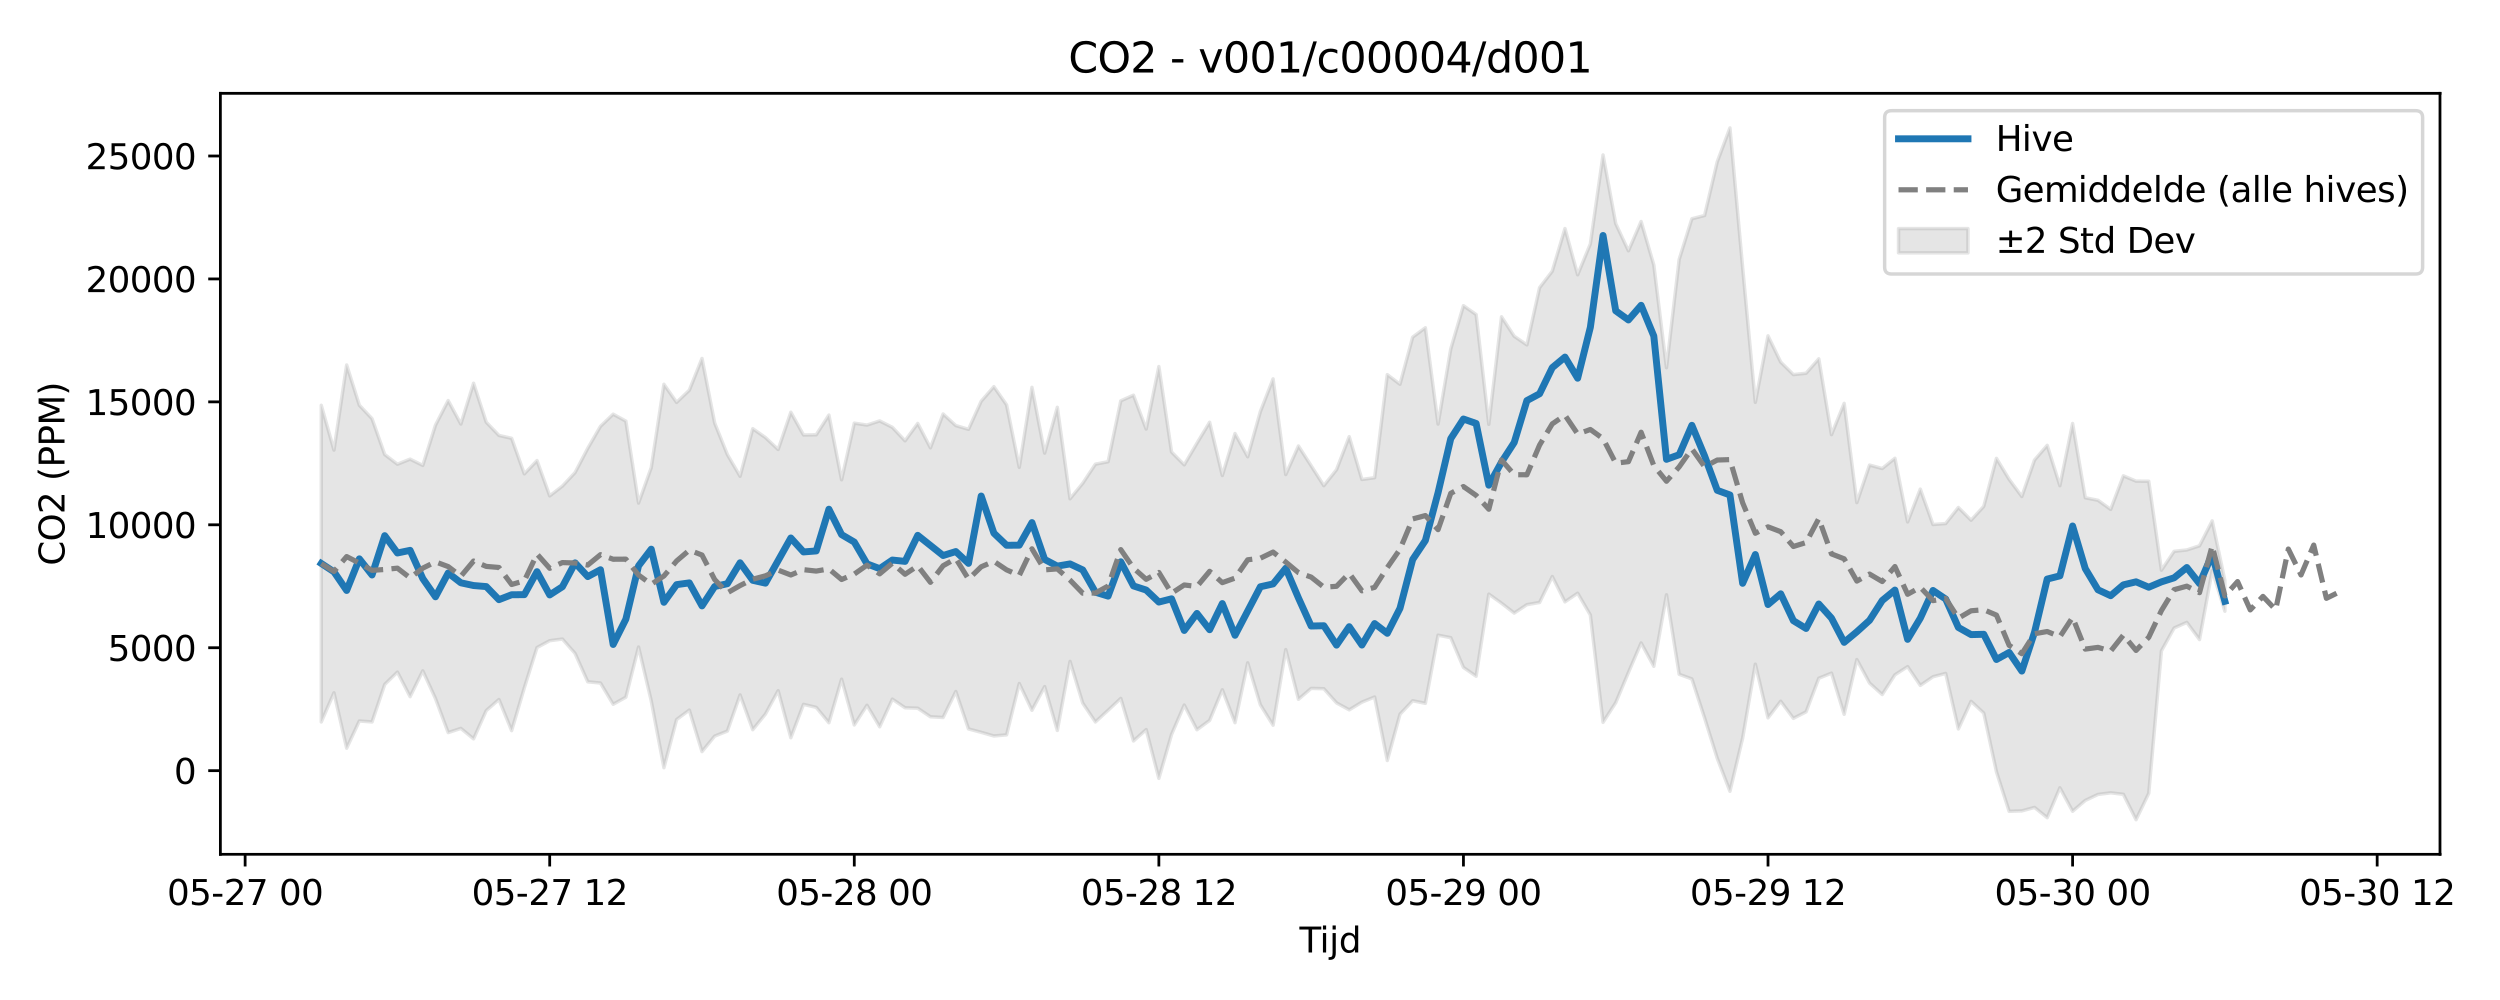 <?xml version="1.0" encoding="utf-8" standalone="no"?>
<!DOCTYPE svg PUBLIC "-//W3C//DTD SVG 1.1//EN"
  "http://www.w3.org/Graphics/SVG/1.1/DTD/svg11.dtd">
<svg xmlns:xlink="http://www.w3.org/1999/xlink" width="720pt" height="288pt" viewBox="0 0 720 288" xmlns="http://www.w3.org/2000/svg" version="1.1">
 <defs>
  <style type="text/css">*{stroke-linejoin: round; stroke-linecap: butt}</style>
 </defs>
 <g id="figure_1">
  <g id="patch_1">
   <path d="M 0 288 
L 720 288 
L 720 0 
L 0 0 
z
" style="fill: #ffffff"/>
  </g>
  <g id="axes_1">
   <g id="patch_2">
    <path d="M 63.47 246.04 
L 702.717 246.04 
L 702.717 26.88 
L 63.47 26.88 
z
" style="fill: #ffffff"/>
   </g>
   <g id="FillBetweenPolyCollection_1">
    <defs>
     <path id="mff94f79afd" d="M 92.527 -171.28 
L 92.527 -80.074 
L 96.182 -88.471 
L 99.837 -72.52 
L 103.491 -80.352 
L 107.146 -80.079 
L 110.801 -90.884 
L 114.456 -94.434 
L 118.111 -87.355 
L 121.766 -94.795 
L 125.421 -86.81 
L 129.076 -77.011 
L 132.731 -78.221 
L 136.386 -75.209 
L 140.041 -83.347 
L 143.696 -86.544 
L 147.351 -77.57 
L 151.006 -89.928 
L 154.661 -101.515 
L 158.315 -103.474 
L 161.97 -103.952 
L 165.625 -99.806 
L 169.28 -91.634 
L 172.935 -91.291 
L 176.59 -85.16 
L 180.245 -87.204 
L 183.9 -101.662 
L 187.555 -86.155 
L 191.21 -66.9 
L 194.865 -80.777 
L 198.52 -83.498 
L 202.175 -71.537 
L 205.83 -76.004 
L 209.484 -77.448 
L 213.139 -87.872 
L 216.794 -77.842 
L 220.449 -82.345 
L 224.104 -89.083 
L 227.759 -75.533 
L 231.414 -85.14 
L 235.069 -84.278 
L 238.724 -79.847 
L 242.379 -92.404 
L 246.034 -79.21 
L 249.689 -84.878 
L 253.344 -78.682 
L 256.999 -86.652 
L 260.654 -84.161 
L 264.308 -84.034 
L 267.963 -81.567 
L 271.618 -81.365 
L 275.273 -88.847 
L 278.928 -78.066 
L 282.583 -77.091 
L 286.238 -76.034 
L 289.893 -76.361 
L 293.548 -91.147 
L 297.203 -83.433 
L 300.858 -90.25 
L 304.513 -77.63 
L 308.168 -97.513 
L 311.823 -85.509 
L 315.478 -80.078 
L 319.132 -83.429 
L 322.787 -86.857 
L 326.442 -74.6 
L 330.097 -77.876 
L 333.752 -63.833 
L 337.407 -76.466 
L 341.062 -84.941 
L 344.717 -77.831 
L 348.372 -80.529 
L 352.027 -89.339 
L 355.682 -79.863 
L 359.337 -97.109 
L 362.992 -84.998 
L 366.647 -79.136 
L 370.301 -100.912 
L 373.956 -86.602 
L 377.611 -89.736 
L 381.266 -89.649 
L 384.921 -85.564 
L 388.576 -83.564 
L 392.231 -85.782 
L 395.886 -87.259 
L 399.541 -68.978 
L 403.196 -82.299 
L 406.851 -86.182 
L 410.506 -85.437 
L 414.161 -105.069 
L 417.816 -104.347 
L 421.471 -95.779 
L 425.125 -93.243 
L 428.78 -116.893 
L 432.435 -114.273 
L 436.09 -111.429 
L 439.745 -113.856 
L 443.4 -114.488 
L 447.055 -121.96 
L 450.71 -114.664 
L 454.365 -117.156 
L 458.02 -110.87 
L 461.675 -79.967 
L 465.33 -85.625 
L 468.985 -94.312 
L 472.64 -102.833 
L 476.294 -96.099 
L 479.949 -116.705 
L 483.604 -93.804 
L 487.259 -92.468 
L 490.914 -81.259 
L 494.569 -69.611 
L 498.224 -60.109 
L 501.879 -75.412 
L 505.534 -96.716 
L 509.189 -81.262 
L 512.844 -86.041 
L 516.499 -81.113 
L 520.154 -82.991 
L 523.809 -92.657 
L 527.464 -94.138 
L 531.118 -82.275 
L 534.773 -98.045 
L 538.428 -91.277 
L 542.083 -87.969 
L 545.738 -93.651 
L 549.393 -96.01 
L 553.048 -90.601 
L 556.703 -93.094 
L 560.358 -94.048 
L 564.013 -78.069 
L 567.668 -86.016 
L 571.323 -82.628 
L 574.978 -65.707 
L 578.633 -54.339 
L 582.287 -54.461 
L 585.942 -55.459 
L 589.597 -52.501 
L 593.252 -61.115 
L 596.907 -54.351 
L 600.562 -57.474 
L 604.217 -59.194 
L 607.872 -59.665 
L 611.527 -59.236 
L 615.182 -51.922 
L 618.837 -59.51 
L 622.492 -100.536 
L 626.147 -107.135 
L 629.802 -108.754 
L 633.457 -103.807 
L 637.111 -123.685 
L 640.766 -111.975 
L 640.766 -120.811 
L 640.766 -120.811 
L 637.111 -137.985 
L 633.457 -130.818 
L 629.802 -129.614 
L 626.147 -129.222 
L 622.492 -123.794 
L 618.837 -149.406 
L 615.182 -149.436 
L 611.527 -150.958 
L 607.872 -141.299 
L 604.217 -143.921 
L 600.562 -144.647 
L 596.907 -166.044 
L 593.252 -148.123 
L 589.597 -159.74 
L 585.942 -155.511 
L 582.287 -144.999 
L 578.633 -149.956 
L 574.978 -155.989 
L 571.323 -142.169 
L 567.668 -138.175 
L 564.013 -141.848 
L 560.358 -137.223 
L 556.703 -136.939 
L 553.048 -147.134 
L 549.393 -137.682 
L 545.738 -156.021 
L 542.083 -153.066 
L 538.428 -154.062 
L 534.773 -143.249 
L 531.118 -171.839 
L 527.464 -162.817 
L 523.809 -184.66 
L 520.154 -180.505 
L 516.499 -180.117 
L 512.844 -183.712 
L 509.189 -191.276 
L 505.534 -172.127 
L 501.879 -210.959 
L 498.224 -251.158 
L 494.569 -241.408 
L 490.914 -225.926 
L 487.259 -225.001 
L 483.604 -213.296 
L 479.949 -182.097 
L 476.294 -211.705 
L 472.64 -224.202 
L 468.985 -215.77 
L 465.33 -223.6 
L 461.675 -243.381 
L 458.02 -217.744 
L 454.365 -208.855 
L 450.71 -222.185 
L 447.055 -209.898 
L 443.4 -205.158 
L 439.745 -188.669 
L 436.09 -191.163 
L 432.435 -196.76 
L 428.78 -165.791 
L 425.125 -197.408 
L 421.471 -199.968 
L 417.816 -187.496 
L 414.161 -165.863 
L 410.506 -193.607 
L 406.851 -190.905 
L 403.196 -177.331 
L 399.541 -180.1 
L 395.886 -150.426 
L 392.231 -149.907 
L 388.576 -162.236 
L 384.921 -152.732 
L 381.266 -148.13 
L 377.611 -153.864 
L 373.956 -159.556 
L 370.301 -151.336 
L 366.647 -178.876 
L 362.992 -169.478 
L 359.337 -156.447 
L 355.682 -163.149 
L 352.027 -151.06 
L 348.372 -166.396 
L 344.717 -160.348 
L 341.062 -154.122 
L 337.407 -157.829 
L 333.752 -182.429 
L 330.097 -164.435 
L 326.442 -174.186 
L 322.787 -172.56 
L 319.132 -155.024 
L 315.478 -154.322 
L 311.823 -148.813 
L 308.168 -144.352 
L 304.513 -170.691 
L 300.858 -157.504 
L 297.203 -176.449 
L 293.548 -153.391 
L 289.893 -171.41 
L 286.238 -176.645 
L 282.583 -172.44 
L 278.928 -164.359 
L 275.273 -165.436 
L 271.618 -168.775 
L 267.963 -159.021 
L 264.308 -166.053 
L 260.654 -161.055 
L 256.999 -164.935 
L 253.344 -166.779 
L 249.689 -165.581 
L 246.034 -166.134 
L 242.379 -149.813 
L 238.724 -168.463 
L 235.069 -162.782 
L 231.414 -162.73 
L 227.759 -169.278 
L 224.104 -158.537 
L 220.449 -161.987 
L 216.794 -164.539 
L 213.139 -150.838 
L 209.484 -157.084 
L 205.83 -166.16 
L 202.175 -184.771 
L 198.52 -175.615 
L 194.865 -172.114 
L 191.21 -177.334 
L 187.555 -153.309 
L 183.9 -143.114 
L 180.245 -166.723 
L 176.59 -168.718 
L 172.935 -165.216 
L 169.28 -158.896 
L 165.625 -151.909 
L 161.97 -148.005 
L 158.315 -145.187 
L 154.661 -155.361 
L 151.006 -151.526 
L 147.351 -161.764 
L 143.696 -162.598 
L 140.041 -166.408 
L 136.386 -177.631 
L 132.731 -165.878 
L 129.076 -172.642 
L 125.421 -165.562 
L 121.766 -153.962 
L 118.111 -155.771 
L 114.456 -154.308 
L 110.801 -157.093 
L 107.146 -167.416 
L 103.491 -171.3 
L 99.837 -182.888 
L 96.182 -158.367 
L 92.527 -171.28 
z
" style="stroke: #808080; stroke-opacity: 0.2"/>
    </defs>
    <g clip-path="url(#pdcebc22191)">
     <use xlink:href="#mff94f79afd" x="0" y="288" style="fill: #808080; fill-opacity: 0.2; stroke: #808080; stroke-opacity: 0.2"/>
    </g>
   </g>
   <g id="matplotlib.axis_1">
    <g id="xtick_1">
     <g id="line2d_1">
      <defs>
       <path id="mb0c0bad30c" d="M 0 0 
L 0 3.5 
" style="stroke: #000000; stroke-width: 0.8"/>
      </defs>
      <g>
       <use xlink:href="#mb0c0bad30c" x="70.597" y="246.04" style="stroke: #000000; stroke-width: 0.8"/>
      </g>
     </g>
     <g id="text_1">
      <!-- 05-27 00 -->
      <g transform="translate(48.117 260.638) scale(0.1 -0.1)">
       <defs>
        <path id="DejaVuSans-30" d="M 2034 4250 
Q 1547 4250 1301 3770 
Q 1056 3291 1056 2328 
Q 1056 1369 1301 889 
Q 1547 409 2034 409 
Q 2525 409 2770 889 
Q 3016 1369 3016 2328 
Q 3016 3291 2770 3770 
Q 2525 4250 2034 4250 
z
M 2034 4750 
Q 2819 4750 3233 4129 
Q 3647 3509 3647 2328 
Q 3647 1150 3233 529 
Q 2819 -91 2034 -91 
Q 1250 -91 836 529 
Q 422 1150 422 2328 
Q 422 3509 836 4129 
Q 1250 4750 2034 4750 
z
" transform="scale(0.016)"/>
        <path id="DejaVuSans-35" d="M 691 4666 
L 3169 4666 
L 3169 4134 
L 1269 4134 
L 1269 2991 
Q 1406 3038 1543 3061 
Q 1681 3084 1819 3084 
Q 2600 3084 3056 2656 
Q 3513 2228 3513 1497 
Q 3513 744 3044 326 
Q 2575 -91 1722 -91 
Q 1428 -91 1123 -41 
Q 819 9 494 109 
L 494 744 
Q 775 591 1075 516 
Q 1375 441 1709 441 
Q 2250 441 2565 725 
Q 2881 1009 2881 1497 
Q 2881 1984 2565 2268 
Q 2250 2553 1709 2553 
Q 1456 2553 1204 2497 
Q 953 2441 691 2322 
L 691 4666 
z
" transform="scale(0.016)"/>
        <path id="DejaVuSans-2d" d="M 313 2009 
L 1997 2009 
L 1997 1497 
L 313 1497 
L 313 2009 
z
" transform="scale(0.016)"/>
        <path id="DejaVuSans-32" d="M 1228 531 
L 3431 531 
L 3431 0 
L 469 0 
L 469 531 
Q 828 903 1448 1529 
Q 2069 2156 2228 2338 
Q 2531 2678 2651 2914 
Q 2772 3150 2772 3378 
Q 2772 3750 2511 3984 
Q 2250 4219 1831 4219 
Q 1534 4219 1204 4116 
Q 875 4013 500 3803 
L 500 4441 
Q 881 4594 1212 4672 
Q 1544 4750 1819 4750 
Q 2544 4750 2975 4387 
Q 3406 4025 3406 3419 
Q 3406 3131 3298 2873 
Q 3191 2616 2906 2266 
Q 2828 2175 2409 1742 
Q 1991 1309 1228 531 
z
" transform="scale(0.016)"/>
        <path id="DejaVuSans-37" d="M 525 4666 
L 3525 4666 
L 3525 4397 
L 1831 0 
L 1172 0 
L 2766 4134 
L 525 4134 
L 525 4666 
z
" transform="scale(0.016)"/>
        <path id="DejaVuSans-20" transform="scale(0.016)"/>
       </defs>
       <use xlink:href="#DejaVuSans-30"/>
       <use xlink:href="#DejaVuSans-35" transform="translate(63.623 0)"/>
       <use xlink:href="#DejaVuSans-2d" transform="translate(127.246 0)"/>
       <use xlink:href="#DejaVuSans-32" transform="translate(163.33 0)"/>
       <use xlink:href="#DejaVuSans-37" transform="translate(226.953 0)"/>
       <use xlink:href="#DejaVuSans-20" transform="translate(290.576 0)"/>
       <use xlink:href="#DejaVuSans-30" transform="translate(322.363 0)"/>
       <use xlink:href="#DejaVuSans-30" transform="translate(385.986 0)"/>
      </g>
     </g>
    </g>
    <g id="xtick_2">
     <g id="line2d_2">
      <g>
       <use xlink:href="#mb0c0bad30c" x="158.315" y="246.04" style="stroke: #000000; stroke-width: 0.8"/>
      </g>
     </g>
     <g id="text_2">
      <!-- 05-27 12 -->
      <g transform="translate(135.835 260.638) scale(0.1 -0.1)">
       <defs>
        <path id="DejaVuSans-31" d="M 794 531 
L 1825 531 
L 1825 4091 
L 703 3866 
L 703 4441 
L 1819 4666 
L 2450 4666 
L 2450 531 
L 3481 531 
L 3481 0 
L 794 0 
L 794 531 
z
" transform="scale(0.016)"/>
       </defs>
       <use xlink:href="#DejaVuSans-30"/>
       <use xlink:href="#DejaVuSans-35" transform="translate(63.623 0)"/>
       <use xlink:href="#DejaVuSans-2d" transform="translate(127.246 0)"/>
       <use xlink:href="#DejaVuSans-32" transform="translate(163.33 0)"/>
       <use xlink:href="#DejaVuSans-37" transform="translate(226.953 0)"/>
       <use xlink:href="#DejaVuSans-20" transform="translate(290.576 0)"/>
       <use xlink:href="#DejaVuSans-31" transform="translate(322.363 0)"/>
       <use xlink:href="#DejaVuSans-32" transform="translate(385.986 0)"/>
      </g>
     </g>
    </g>
    <g id="xtick_3">
     <g id="line2d_3">
      <g>
       <use xlink:href="#mb0c0bad30c" x="246.034" y="246.04" style="stroke: #000000; stroke-width: 0.8"/>
      </g>
     </g>
     <g id="text_3">
      <!-- 05-28 00 -->
      <g transform="translate(223.553 260.638) scale(0.1 -0.1)">
       <defs>
        <path id="DejaVuSans-38" d="M 2034 2216 
Q 1584 2216 1326 1975 
Q 1069 1734 1069 1313 
Q 1069 891 1326 650 
Q 1584 409 2034 409 
Q 2484 409 2743 651 
Q 3003 894 3003 1313 
Q 3003 1734 2745 1975 
Q 2488 2216 2034 2216 
z
M 1403 2484 
Q 997 2584 770 2862 
Q 544 3141 544 3541 
Q 544 4100 942 4425 
Q 1341 4750 2034 4750 
Q 2731 4750 3128 4425 
Q 3525 4100 3525 3541 
Q 3525 3141 3298 2862 
Q 3072 2584 2669 2484 
Q 3125 2378 3379 2068 
Q 3634 1759 3634 1313 
Q 3634 634 3220 271 
Q 2806 -91 2034 -91 
Q 1263 -91 848 271 
Q 434 634 434 1313 
Q 434 1759 690 2068 
Q 947 2378 1403 2484 
z
M 1172 3481 
Q 1172 3119 1398 2916 
Q 1625 2713 2034 2713 
Q 2441 2713 2670 2916 
Q 2900 3119 2900 3481 
Q 2900 3844 2670 4047 
Q 2441 4250 2034 4250 
Q 1625 4250 1398 4047 
Q 1172 3844 1172 3481 
z
" transform="scale(0.016)"/>
       </defs>
       <use xlink:href="#DejaVuSans-30"/>
       <use xlink:href="#DejaVuSans-35" transform="translate(63.623 0)"/>
       <use xlink:href="#DejaVuSans-2d" transform="translate(127.246 0)"/>
       <use xlink:href="#DejaVuSans-32" transform="translate(163.33 0)"/>
       <use xlink:href="#DejaVuSans-38" transform="translate(226.953 0)"/>
       <use xlink:href="#DejaVuSans-20" transform="translate(290.576 0)"/>
       <use xlink:href="#DejaVuSans-30" transform="translate(322.363 0)"/>
       <use xlink:href="#DejaVuSans-30" transform="translate(385.986 0)"/>
      </g>
     </g>
    </g>
    <g id="xtick_4">
     <g id="line2d_4">
      <g>
       <use xlink:href="#mb0c0bad30c" x="333.752" y="246.04" style="stroke: #000000; stroke-width: 0.8"/>
      </g>
     </g>
     <g id="text_4">
      <!-- 05-28 12 -->
      <g transform="translate(311.272 260.638) scale(0.1 -0.1)">
       <use xlink:href="#DejaVuSans-30"/>
       <use xlink:href="#DejaVuSans-35" transform="translate(63.623 0)"/>
       <use xlink:href="#DejaVuSans-2d" transform="translate(127.246 0)"/>
       <use xlink:href="#DejaVuSans-32" transform="translate(163.33 0)"/>
       <use xlink:href="#DejaVuSans-38" transform="translate(226.953 0)"/>
       <use xlink:href="#DejaVuSans-20" transform="translate(290.576 0)"/>
       <use xlink:href="#DejaVuSans-31" transform="translate(322.363 0)"/>
       <use xlink:href="#DejaVuSans-32" transform="translate(385.986 0)"/>
      </g>
     </g>
    </g>
    <g id="xtick_5">
     <g id="line2d_5">
      <g>
       <use xlink:href="#mb0c0bad30c" x="421.471" y="246.04" style="stroke: #000000; stroke-width: 0.8"/>
      </g>
     </g>
     <g id="text_5">
      <!-- 05-29 00 -->
      <g transform="translate(398.99 260.638) scale(0.1 -0.1)">
       <defs>
        <path id="DejaVuSans-39" d="M 703 97 
L 703 672 
Q 941 559 1184 500 
Q 1428 441 1663 441 
Q 2288 441 2617 861 
Q 2947 1281 2994 2138 
Q 2813 1869 2534 1725 
Q 2256 1581 1919 1581 
Q 1219 1581 811 2004 
Q 403 2428 403 3163 
Q 403 3881 828 4315 
Q 1253 4750 1959 4750 
Q 2769 4750 3195 4129 
Q 3622 3509 3622 2328 
Q 3622 1225 3098 567 
Q 2575 -91 1691 -91 
Q 1453 -91 1209 -44 
Q 966 3 703 97 
z
M 1959 2075 
Q 2384 2075 2632 2365 
Q 2881 2656 2881 3163 
Q 2881 3666 2632 3958 
Q 2384 4250 1959 4250 
Q 1534 4250 1286 3958 
Q 1038 3666 1038 3163 
Q 1038 2656 1286 2365 
Q 1534 2075 1959 2075 
z
" transform="scale(0.016)"/>
       </defs>
       <use xlink:href="#DejaVuSans-30"/>
       <use xlink:href="#DejaVuSans-35" transform="translate(63.623 0)"/>
       <use xlink:href="#DejaVuSans-2d" transform="translate(127.246 0)"/>
       <use xlink:href="#DejaVuSans-32" transform="translate(163.33 0)"/>
       <use xlink:href="#DejaVuSans-39" transform="translate(226.953 0)"/>
       <use xlink:href="#DejaVuSans-20" transform="translate(290.576 0)"/>
       <use xlink:href="#DejaVuSans-30" transform="translate(322.363 0)"/>
       <use xlink:href="#DejaVuSans-30" transform="translate(385.986 0)"/>
      </g>
     </g>
    </g>
    <g id="xtick_6">
     <g id="line2d_6">
      <g>
       <use xlink:href="#mb0c0bad30c" x="509.189" y="246.04" style="stroke: #000000; stroke-width: 0.8"/>
      </g>
     </g>
     <g id="text_6">
      <!-- 05-29 12 -->
      <g transform="translate(486.708 260.638) scale(0.1 -0.1)">
       <use xlink:href="#DejaVuSans-30"/>
       <use xlink:href="#DejaVuSans-35" transform="translate(63.623 0)"/>
       <use xlink:href="#DejaVuSans-2d" transform="translate(127.246 0)"/>
       <use xlink:href="#DejaVuSans-32" transform="translate(163.33 0)"/>
       <use xlink:href="#DejaVuSans-39" transform="translate(226.953 0)"/>
       <use xlink:href="#DejaVuSans-20" transform="translate(290.576 0)"/>
       <use xlink:href="#DejaVuSans-31" transform="translate(322.363 0)"/>
       <use xlink:href="#DejaVuSans-32" transform="translate(385.986 0)"/>
      </g>
     </g>
    </g>
    <g id="xtick_7">
     <g id="line2d_7">
      <g>
       <use xlink:href="#mb0c0bad30c" x="596.907" y="246.04" style="stroke: #000000; stroke-width: 0.8"/>
      </g>
     </g>
     <g id="text_7">
      <!-- 05-30 00 -->
      <g transform="translate(574.427 260.638) scale(0.1 -0.1)">
       <defs>
        <path id="DejaVuSans-33" d="M 2597 2516 
Q 3050 2419 3304 2112 
Q 3559 1806 3559 1356 
Q 3559 666 3084 287 
Q 2609 -91 1734 -91 
Q 1441 -91 1130 -33 
Q 819 25 488 141 
L 488 750 
Q 750 597 1062 519 
Q 1375 441 1716 441 
Q 2309 441 2620 675 
Q 2931 909 2931 1356 
Q 2931 1769 2642 2001 
Q 2353 2234 1838 2234 
L 1294 2234 
L 1294 2753 
L 1863 2753 
Q 2328 2753 2575 2939 
Q 2822 3125 2822 3475 
Q 2822 3834 2567 4026 
Q 2313 4219 1838 4219 
Q 1578 4219 1281 4162 
Q 984 4106 628 3988 
L 628 4550 
Q 988 4650 1302 4700 
Q 1616 4750 1894 4750 
Q 2613 4750 3031 4423 
Q 3450 4097 3450 3541 
Q 3450 3153 3228 2886 
Q 3006 2619 2597 2516 
z
" transform="scale(0.016)"/>
       </defs>
       <use xlink:href="#DejaVuSans-30"/>
       <use xlink:href="#DejaVuSans-35" transform="translate(63.623 0)"/>
       <use xlink:href="#DejaVuSans-2d" transform="translate(127.246 0)"/>
       <use xlink:href="#DejaVuSans-33" transform="translate(163.33 0)"/>
       <use xlink:href="#DejaVuSans-30" transform="translate(226.953 0)"/>
       <use xlink:href="#DejaVuSans-20" transform="translate(290.576 0)"/>
       <use xlink:href="#DejaVuSans-30" transform="translate(322.363 0)"/>
       <use xlink:href="#DejaVuSans-30" transform="translate(385.986 0)"/>
      </g>
     </g>
    </g>
    <g id="xtick_8">
     <g id="line2d_8">
      <g>
       <use xlink:href="#mb0c0bad30c" x="684.626" y="246.04" style="stroke: #000000; stroke-width: 0.8"/>
      </g>
     </g>
     <g id="text_8">
      <!-- 05-30 12 -->
      <g transform="translate(662.145 260.638) scale(0.1 -0.1)">
       <use xlink:href="#DejaVuSans-30"/>
       <use xlink:href="#DejaVuSans-35" transform="translate(63.623 0)"/>
       <use xlink:href="#DejaVuSans-2d" transform="translate(127.246 0)"/>
       <use xlink:href="#DejaVuSans-33" transform="translate(163.33 0)"/>
       <use xlink:href="#DejaVuSans-30" transform="translate(226.953 0)"/>
       <use xlink:href="#DejaVuSans-20" transform="translate(290.576 0)"/>
       <use xlink:href="#DejaVuSans-31" transform="translate(322.363 0)"/>
       <use xlink:href="#DejaVuSans-32" transform="translate(385.986 0)"/>
      </g>
     </g>
    </g>
    <g id="text_9">
     <!-- Tijd -->
     <g transform="translate(374.244 274.317) scale(0.1 -0.1)">
      <defs>
       <path id="DejaVuSans-54" d="M -19 4666 
L 3928 4666 
L 3928 4134 
L 2272 4134 
L 2272 0 
L 1638 0 
L 1638 4134 
L -19 4134 
L -19 4666 
z
" transform="scale(0.016)"/>
       <path id="DejaVuSans-69" d="M 603 3500 
L 1178 3500 
L 1178 0 
L 603 0 
L 603 3500 
z
M 603 4863 
L 1178 4863 
L 1178 4134 
L 603 4134 
L 603 4863 
z
" transform="scale(0.016)"/>
       <path id="DejaVuSans-6a" d="M 603 3500 
L 1178 3500 
L 1178 -63 
Q 1178 -731 923 -1031 
Q 669 -1331 103 -1331 
L -116 -1331 
L -116 -844 
L 38 -844 
Q 366 -844 484 -692 
Q 603 -541 603 -63 
L 603 3500 
z
M 603 4863 
L 1178 4863 
L 1178 4134 
L 603 4134 
L 603 4863 
z
" transform="scale(0.016)"/>
       <path id="DejaVuSans-64" d="M 2906 2969 
L 2906 4863 
L 3481 4863 
L 3481 0 
L 2906 0 
L 2906 525 
Q 2725 213 2448 61 
Q 2172 -91 1784 -91 
Q 1150 -91 751 415 
Q 353 922 353 1747 
Q 353 2572 751 3078 
Q 1150 3584 1784 3584 
Q 2172 3584 2448 3432 
Q 2725 3281 2906 2969 
z
M 947 1747 
Q 947 1113 1208 752 
Q 1469 391 1925 391 
Q 2381 391 2643 752 
Q 2906 1113 2906 1747 
Q 2906 2381 2643 2742 
Q 2381 3103 1925 3103 
Q 1469 3103 1208 2742 
Q 947 2381 947 1747 
z
" transform="scale(0.016)"/>
      </defs>
      <use xlink:href="#DejaVuSans-54"/>
      <use xlink:href="#DejaVuSans-69" transform="translate(57.959 0)"/>
      <use xlink:href="#DejaVuSans-6a" transform="translate(85.742 0)"/>
      <use xlink:href="#DejaVuSans-64" transform="translate(113.525 0)"/>
     </g>
    </g>
   </g>
   <g id="matplotlib.axis_2">
    <g id="ytick_1">
     <g id="line2d_9">
      <defs>
       <path id="m02d586be48" d="M 0 0 
L -3.5 0 
" style="stroke: #000000; stroke-width: 0.8"/>
      </defs>
      <g>
       <use xlink:href="#m02d586be48" x="63.47" y="221.953" style="stroke: #000000; stroke-width: 0.8"/>
      </g>
     </g>
     <g id="text_10">
      <!-- 0 -->
      <g transform="translate(50.108 225.752) scale(0.1 -0.1)">
       <use xlink:href="#DejaVuSans-30"/>
      </g>
     </g>
    </g>
    <g id="ytick_2">
     <g id="line2d_10">
      <g>
       <use xlink:href="#m02d586be48" x="63.47" y="186.549" style="stroke: #000000; stroke-width: 0.8"/>
      </g>
     </g>
     <g id="text_11">
      <!-- 5000 -->
      <g transform="translate(31.02 190.348) scale(0.1 -0.1)">
       <use xlink:href="#DejaVuSans-35"/>
       <use xlink:href="#DejaVuSans-30" transform="translate(63.623 0)"/>
       <use xlink:href="#DejaVuSans-30" transform="translate(127.246 0)"/>
       <use xlink:href="#DejaVuSans-30" transform="translate(190.869 0)"/>
      </g>
     </g>
    </g>
    <g id="ytick_3">
     <g id="line2d_11">
      <g>
       <use xlink:href="#m02d586be48" x="63.47" y="151.144" style="stroke: #000000; stroke-width: 0.8"/>
      </g>
     </g>
     <g id="text_12">
      <!-- 10000 -->
      <g transform="translate(24.657 154.943) scale(0.1 -0.1)">
       <use xlink:href="#DejaVuSans-31"/>
       <use xlink:href="#DejaVuSans-30" transform="translate(63.623 0)"/>
       <use xlink:href="#DejaVuSans-30" transform="translate(127.246 0)"/>
       <use xlink:href="#DejaVuSans-30" transform="translate(190.869 0)"/>
       <use xlink:href="#DejaVuSans-30" transform="translate(254.492 0)"/>
      </g>
     </g>
    </g>
    <g id="ytick_4">
     <g id="line2d_12">
      <g>
       <use xlink:href="#m02d586be48" x="63.47" y="115.739" style="stroke: #000000; stroke-width: 0.8"/>
      </g>
     </g>
     <g id="text_13">
      <!-- 15000 -->
      <g transform="translate(24.657 119.539) scale(0.1 -0.1)">
       <use xlink:href="#DejaVuSans-31"/>
       <use xlink:href="#DejaVuSans-35" transform="translate(63.623 0)"/>
       <use xlink:href="#DejaVuSans-30" transform="translate(127.246 0)"/>
       <use xlink:href="#DejaVuSans-30" transform="translate(190.869 0)"/>
       <use xlink:href="#DejaVuSans-30" transform="translate(254.492 0)"/>
      </g>
     </g>
    </g>
    <g id="ytick_5">
     <g id="line2d_13">
      <g>
       <use xlink:href="#m02d586be48" x="63.47" y="80.335" style="stroke: #000000; stroke-width: 0.8"/>
      </g>
     </g>
     <g id="text_14">
      <!-- 20000 -->
      <g transform="translate(24.657 84.134) scale(0.1 -0.1)">
       <use xlink:href="#DejaVuSans-32"/>
       <use xlink:href="#DejaVuSans-30" transform="translate(63.623 0)"/>
       <use xlink:href="#DejaVuSans-30" transform="translate(127.246 0)"/>
       <use xlink:href="#DejaVuSans-30" transform="translate(190.869 0)"/>
       <use xlink:href="#DejaVuSans-30" transform="translate(254.492 0)"/>
      </g>
     </g>
    </g>
    <g id="ytick_6">
     <g id="line2d_14">
      <g>
       <use xlink:href="#m02d586be48" x="63.47" y="44.93" style="stroke: #000000; stroke-width: 0.8"/>
      </g>
     </g>
     <g id="text_15">
      <!-- 25000 -->
      <g transform="translate(24.657 48.729) scale(0.1 -0.1)">
       <use xlink:href="#DejaVuSans-32"/>
       <use xlink:href="#DejaVuSans-35" transform="translate(63.623 0)"/>
       <use xlink:href="#DejaVuSans-30" transform="translate(127.246 0)"/>
       <use xlink:href="#DejaVuSans-30" transform="translate(190.869 0)"/>
       <use xlink:href="#DejaVuSans-30" transform="translate(254.492 0)"/>
      </g>
     </g>
    </g>
    <g id="text_16">
     <!-- CO2 (PPM) -->
     <g transform="translate(18.578 162.903) rotate(-90) scale(0.1 -0.1)">
      <defs>
       <path id="DejaVuSans-43" d="M 4122 4306 
L 4122 3641 
Q 3803 3938 3442 4084 
Q 3081 4231 2675 4231 
Q 1875 4231 1450 3742 
Q 1025 3253 1025 2328 
Q 1025 1406 1450 917 
Q 1875 428 2675 428 
Q 3081 428 3442 575 
Q 3803 722 4122 1019 
L 4122 359 
Q 3791 134 3420 21 
Q 3050 -91 2638 -91 
Q 1578 -91 968 557 
Q 359 1206 359 2328 
Q 359 3453 968 4101 
Q 1578 4750 2638 4750 
Q 3056 4750 3426 4639 
Q 3797 4528 4122 4306 
z
" transform="scale(0.016)"/>
       <path id="DejaVuSans-4f" d="M 2522 4238 
Q 1834 4238 1429 3725 
Q 1025 3213 1025 2328 
Q 1025 1447 1429 934 
Q 1834 422 2522 422 
Q 3209 422 3611 934 
Q 4013 1447 4013 2328 
Q 4013 3213 3611 3725 
Q 3209 4238 2522 4238 
z
M 2522 4750 
Q 3503 4750 4090 4092 
Q 4678 3434 4678 2328 
Q 4678 1225 4090 567 
Q 3503 -91 2522 -91 
Q 1538 -91 948 565 
Q 359 1222 359 2328 
Q 359 3434 948 4092 
Q 1538 4750 2522 4750 
z
" transform="scale(0.016)"/>
       <path id="DejaVuSans-28" d="M 1984 4856 
Q 1566 4138 1362 3434 
Q 1159 2731 1159 2009 
Q 1159 1288 1364 580 
Q 1569 -128 1984 -844 
L 1484 -844 
Q 1016 -109 783 600 
Q 550 1309 550 2009 
Q 550 2706 781 3412 
Q 1013 4119 1484 4856 
L 1984 4856 
z
" transform="scale(0.016)"/>
       <path id="DejaVuSans-50" d="M 1259 4147 
L 1259 2394 
L 2053 2394 
Q 2494 2394 2734 2622 
Q 2975 2850 2975 3272 
Q 2975 3691 2734 3919 
Q 2494 4147 2053 4147 
L 1259 4147 
z
M 628 4666 
L 2053 4666 
Q 2838 4666 3239 4311 
Q 3641 3956 3641 3272 
Q 3641 2581 3239 2228 
Q 2838 1875 2053 1875 
L 1259 1875 
L 1259 0 
L 628 0 
L 628 4666 
z
" transform="scale(0.016)"/>
       <path id="DejaVuSans-4d" d="M 628 4666 
L 1569 4666 
L 2759 1491 
L 3956 4666 
L 4897 4666 
L 4897 0 
L 4281 0 
L 4281 4097 
L 3078 897 
L 2444 897 
L 1241 4097 
L 1241 0 
L 628 0 
L 628 4666 
z
" transform="scale(0.016)"/>
       <path id="DejaVuSans-29" d="M 513 4856 
L 1013 4856 
Q 1481 4119 1714 3412 
Q 1947 2706 1947 2009 
Q 1947 1309 1714 600 
Q 1481 -109 1013 -844 
L 513 -844 
Q 928 -128 1133 580 
Q 1338 1288 1338 2009 
Q 1338 2731 1133 3434 
Q 928 4138 513 4856 
z
" transform="scale(0.016)"/>
      </defs>
      <use xlink:href="#DejaVuSans-43"/>
      <use xlink:href="#DejaVuSans-4f" transform="translate(69.824 0)"/>
      <use xlink:href="#DejaVuSans-32" transform="translate(148.535 0)"/>
      <use xlink:href="#DejaVuSans-20" transform="translate(212.158 0)"/>
      <use xlink:href="#DejaVuSans-28" transform="translate(243.945 0)"/>
      <use xlink:href="#DejaVuSans-50" transform="translate(282.959 0)"/>
      <use xlink:href="#DejaVuSans-50" transform="translate(343.262 0)"/>
      <use xlink:href="#DejaVuSans-4d" transform="translate(403.564 0)"/>
      <use xlink:href="#DejaVuSans-29" transform="translate(489.844 0)"/>
     </g>
    </g>
   </g>
   <g id="line2d_15">
    <path d="M 92.527 162.279 
L 96.182 164.683 
L 99.837 170.05 
L 103.491 160.949 
L 107.146 165.594 
L 110.801 154.274 
L 114.456 159.259 
L 118.111 158.501 
L 121.766 166.639 
L 125.421 171.877 
L 129.076 165.02 
L 132.731 167.85 
L 136.386 168.634 
L 140.041 168.936 
L 143.696 172.703 
L 147.351 171.287 
L 151.006 171.261 
L 154.661 164.647 
L 158.315 171.343 
L 161.97 168.978 
L 165.625 162.108 
L 169.28 166.056 
L 172.935 164.086 
L 176.59 185.604 
L 180.245 178.321 
L 183.9 162.962 
L 187.555 158.164 
L 191.21 173.458 
L 194.865 168.377 
L 198.52 167.871 
L 202.175 174.497 
L 205.83 168.917 
L 209.484 168.107 
L 213.139 162.084 
L 216.794 167.13 
L 220.449 167.947 
L 227.759 154.942 
L 231.414 158.959 
L 235.069 158.669 
L 238.724 146.655 
L 242.379 153.967 
L 246.034 156.117 
L 249.689 162.384 
L 253.344 163.772 
L 256.999 161.293 
L 260.654 161.676 
L 264.308 154.179 
L 271.618 159.99 
L 275.273 158.846 
L 278.928 162.249 
L 282.583 142.862 
L 286.238 153.551 
L 289.893 157.04 
L 293.548 157.009 
L 297.203 150.509 
L 300.858 161.116 
L 304.513 163.04 
L 308.168 162.412 
L 311.823 164.135 
L 315.478 170.55 
L 319.132 171.682 
L 322.787 161.797 
L 326.442 168.747 
L 330.097 169.934 
L 333.752 173.395 
L 337.407 172.46 
L 341.062 181.568 
L 344.717 176.671 
L 348.372 181.354 
L 352.027 173.829 
L 355.682 182.959 
L 362.992 168.986 
L 366.647 168.169 
L 370.301 163.658 
L 373.956 172.219 
L 377.611 180.298 
L 381.266 180.214 
L 384.921 185.796 
L 388.576 180.49 
L 392.231 185.774 
L 395.886 179.588 
L 399.541 182.392 
L 403.196 175.193 
L 406.851 161.137 
L 410.506 155.669 
L 414.161 141.894 
L 417.816 126.335 
L 421.471 120.677 
L 425.125 121.959 
L 428.78 139.729 
L 432.435 133.088 
L 436.09 127.437 
L 439.745 115.371 
L 443.4 113.403 
L 447.055 105.876 
L 450.71 102.843 
L 454.365 108.925 
L 458.02 94.275 
L 461.675 67.823 
L 465.33 89.519 
L 468.985 92.146 
L 472.64 87.933 
L 476.294 96.779 
L 479.949 132.287 
L 483.604 130.952 
L 487.259 122.495 
L 490.914 131.294 
L 494.569 141.216 
L 498.224 142.551 
L 501.879 167.992 
L 505.534 159.708 
L 509.189 174.105 
L 512.844 171.02 
L 516.499 178.76 
L 520.154 180.994 
L 523.809 173.954 
L 527.464 178.016 
L 531.118 184.995 
L 534.773 181.953 
L 538.428 178.653 
L 542.083 172.946 
L 545.738 169.941 
L 549.393 184.13 
L 553.048 178.037 
L 556.703 170.057 
L 560.358 172.528 
L 564.013 180.707 
L 567.668 182.767 
L 571.323 182.675 
L 574.978 189.933 
L 578.633 187.906 
L 582.287 193.268 
L 585.942 182.085 
L 589.597 166.772 
L 593.252 165.846 
L 596.907 151.489 
L 600.562 163.76 
L 604.217 169.856 
L 607.872 171.563 
L 611.527 168.44 
L 615.182 167.565 
L 618.837 169.122 
L 622.492 167.576 
L 626.147 166.41 
L 629.802 163.448 
L 633.457 168.074 
L 637.111 159.693 
L 640.766 173.169 
L 640.766 173.169 
" clip-path="url(#pdcebc22191)" style="fill: none; stroke: #1f77b4; stroke-width: 2; stroke-linecap: square"/>
   </g>
   <g id="line2d_16">
    <path d="M 92.527 162.323 
L 96.182 164.581 
L 99.837 160.296 
L 103.491 162.174 
L 107.146 164.253 
L 110.801 164.012 
L 114.456 163.629 
L 118.111 166.437 
L 121.766 163.622 
L 125.421 161.814 
L 129.076 163.174 
L 132.731 165.95 
L 136.386 161.58 
L 140.041 163.122 
L 143.696 163.429 
L 147.351 168.333 
L 151.006 167.273 
L 154.661 159.562 
L 158.315 163.67 
L 161.97 162.022 
L 165.625 162.143 
L 169.28 162.735 
L 172.935 159.746 
L 176.59 161.061 
L 180.245 161.036 
L 183.9 165.612 
L 187.555 168.268 
L 191.21 165.883 
L 194.865 161.554 
L 198.52 158.444 
L 202.175 159.846 
L 205.83 166.918 
L 209.484 170.734 
L 213.139 168.645 
L 216.794 166.81 
L 220.449 165.834 
L 224.104 164.19 
L 227.759 165.595 
L 231.414 164.065 
L 235.069 164.47 
L 238.724 163.845 
L 242.379 166.891 
L 246.034 165.328 
L 249.689 162.771 
L 253.344 165.269 
L 256.999 162.206 
L 260.654 165.392 
L 264.308 162.957 
L 267.963 167.706 
L 271.618 162.93 
L 275.273 160.859 
L 278.928 166.787 
L 282.583 163.234 
L 286.238 161.661 
L 289.893 164.115 
L 293.548 165.731 
L 297.203 158.059 
L 300.858 164.123 
L 304.513 163.839 
L 308.168 167.068 
L 311.823 170.839 
L 315.478 170.8 
L 319.132 168.773 
L 322.787 158.292 
L 326.442 163.607 
L 330.097 166.844 
L 333.752 164.869 
L 337.407 170.853 
L 341.062 168.469 
L 344.717 168.91 
L 348.372 164.538 
L 352.027 167.8 
L 355.682 166.494 
L 359.337 161.222 
L 362.992 160.762 
L 366.647 158.994 
L 370.301 161.876 
L 373.956 164.921 
L 377.611 166.2 
L 381.266 169.111 
L 384.921 168.852 
L 388.576 165.1 
L 392.231 170.155 
L 395.886 169.157 
L 399.541 163.461 
L 403.196 158.185 
L 406.851 149.456 
L 410.506 148.478 
L 414.161 152.534 
L 417.816 142.078 
L 421.471 140.126 
L 425.125 142.675 
L 428.78 146.658 
L 432.435 132.483 
L 436.09 136.704 
L 439.745 136.737 
L 443.4 128.177 
L 447.055 122.071 
L 450.71 119.576 
L 454.365 124.994 
L 458.02 123.693 
L 461.675 126.326 
L 465.33 133.388 
L 468.985 132.959 
L 472.64 124.482 
L 476.294 134.098 
L 479.949 138.599 
L 483.604 134.45 
L 487.259 129.266 
L 490.914 134.408 
L 494.569 132.49 
L 498.224 132.367 
L 501.879 144.814 
L 505.534 153.579 
L 509.189 151.731 
L 512.844 153.124 
L 516.499 157.385 
L 520.154 156.252 
L 523.809 149.341 
L 527.464 159.522 
L 531.118 160.943 
L 534.773 167.353 
L 538.428 165.33 
L 542.083 167.483 
L 545.738 163.164 
L 549.393 171.154 
L 553.048 169.133 
L 556.703 172.983 
L 560.358 172.364 
L 564.013 178.041 
L 567.668 175.905 
L 571.323 175.601 
L 574.978 177.152 
L 578.633 185.852 
L 582.287 188.27 
L 585.942 182.515 
L 589.597 181.879 
L 593.252 183.381 
L 596.907 177.802 
L 600.562 186.94 
L 604.217 186.443 
L 607.872 187.518 
L 611.527 182.903 
L 615.182 187.321 
L 618.837 183.542 
L 622.492 175.835 
L 626.147 169.822 
L 629.802 168.816 
L 633.457 170.687 
L 637.111 157.165 
L 640.766 171.607 
L 644.421 167.496 
L 648.076 175.651 
L 651.731 171.767 
L 655.386 175.609 
L 659.041 158.126 
L 662.696 165.587 
L 666.351 156.986 
L 670.006 172.314 
L 673.661 170.51 
L 673.661 170.51 
" clip-path="url(#pdcebc22191)" style="fill: none; stroke-dasharray: 5.55,2.4; stroke-dashoffset: 0; stroke: #808080; stroke-width: 1.5"/>
   </g>
   <g id="patch_3">
    <path d="M 63.47 246.04 
L 63.47 26.88 
" style="fill: none; stroke: #000000; stroke-width: 0.8; stroke-linejoin: miter; stroke-linecap: square"/>
   </g>
   <g id="patch_4">
    <path d="M 702.717 246.04 
L 702.717 26.88 
" style="fill: none; stroke: #000000; stroke-width: 0.8; stroke-linejoin: miter; stroke-linecap: square"/>
   </g>
   <g id="patch_5">
    <path d="M 63.47 246.04 
L 702.717 246.04 
" style="fill: none; stroke: #000000; stroke-width: 0.8; stroke-linejoin: miter; stroke-linecap: square"/>
   </g>
   <g id="patch_6">
    <path d="M 63.47 26.88 
L 702.717 26.88 
" style="fill: none; stroke: #000000; stroke-width: 0.8; stroke-linejoin: miter; stroke-linecap: square"/>
   </g>
   <g id="text_17">
    <!-- CO2 - v001/c00004/d001 -->
    <g transform="translate(307.691 20.88) scale(0.12 -0.12)">
     <defs>
      <path id="DejaVuSans-76" d="M 191 3500 
L 800 3500 
L 1894 563 
L 2988 3500 
L 3597 3500 
L 2284 0 
L 1503 0 
L 191 3500 
z
" transform="scale(0.016)"/>
      <path id="DejaVuSans-2f" d="M 1625 4666 
L 2156 4666 
L 531 -594 
L 0 -594 
L 1625 4666 
z
" transform="scale(0.016)"/>
      <path id="DejaVuSans-63" d="M 3122 3366 
L 3122 2828 
Q 2878 2963 2633 3030 
Q 2388 3097 2138 3097 
Q 1578 3097 1268 2742 
Q 959 2388 959 1747 
Q 959 1106 1268 751 
Q 1578 397 2138 397 
Q 2388 397 2633 464 
Q 2878 531 3122 666 
L 3122 134 
Q 2881 22 2623 -34 
Q 2366 -91 2075 -91 
Q 1284 -91 818 406 
Q 353 903 353 1747 
Q 353 2603 823 3093 
Q 1294 3584 2113 3584 
Q 2378 3584 2631 3529 
Q 2884 3475 3122 3366 
z
" transform="scale(0.016)"/>
      <path id="DejaVuSans-34" d="M 2419 4116 
L 825 1625 
L 2419 1625 
L 2419 4116 
z
M 2253 4666 
L 3047 4666 
L 3047 1625 
L 3713 1625 
L 3713 1100 
L 3047 1100 
L 3047 0 
L 2419 0 
L 2419 1100 
L 313 1100 
L 313 1709 
L 2253 4666 
z
" transform="scale(0.016)"/>
     </defs>
     <use xlink:href="#DejaVuSans-43"/>
     <use xlink:href="#DejaVuSans-4f" transform="translate(69.824 0)"/>
     <use xlink:href="#DejaVuSans-32" transform="translate(148.535 0)"/>
     <use xlink:href="#DejaVuSans-20" transform="translate(212.158 0)"/>
     <use xlink:href="#DejaVuSans-2d" transform="translate(243.945 0)"/>
     <use xlink:href="#DejaVuSans-20" transform="translate(280.029 0)"/>
     <use xlink:href="#DejaVuSans-76" transform="translate(311.816 0)"/>
     <use xlink:href="#DejaVuSans-30" transform="translate(370.996 0)"/>
     <use xlink:href="#DejaVuSans-30" transform="translate(434.619 0)"/>
     <use xlink:href="#DejaVuSans-31" transform="translate(498.242 0)"/>
     <use xlink:href="#DejaVuSans-2f" transform="translate(561.865 0)"/>
     <use xlink:href="#DejaVuSans-63" transform="translate(595.557 0)"/>
     <use xlink:href="#DejaVuSans-30" transform="translate(650.537 0)"/>
     <use xlink:href="#DejaVuSans-30" transform="translate(714.16 0)"/>
     <use xlink:href="#DejaVuSans-30" transform="translate(777.783 0)"/>
     <use xlink:href="#DejaVuSans-30" transform="translate(841.406 0)"/>
     <use xlink:href="#DejaVuSans-34" transform="translate(905.029 0)"/>
     <use xlink:href="#DejaVuSans-2f" transform="translate(968.652 0)"/>
     <use xlink:href="#DejaVuSans-64" transform="translate(1002.344 0)"/>
     <use xlink:href="#DejaVuSans-30" transform="translate(1065.82 0)"/>
     <use xlink:href="#DejaVuSans-30" transform="translate(1129.443 0)"/>
     <use xlink:href="#DejaVuSans-31" transform="translate(1193.066 0)"/>
    </g>
   </g>
   <g id="legend_1">
    <g id="patch_7">
     <path d="M 544.774 78.914 
L 695.717 78.914 
Q 697.717 78.914 697.717 76.914 
L 697.717 33.88 
Q 697.717 31.88 695.717 31.88 
L 544.774 31.88 
Q 542.774 31.88 542.774 33.88 
L 542.774 76.914 
Q 542.774 78.914 544.774 78.914 
z
" style="fill: #ffffff; opacity: 0.8; stroke: #cccccc; stroke-linejoin: miter"/>
    </g>
    <g id="line2d_17">
     <path d="M 546.774 39.978 
L 556.774 39.978 
L 566.774 39.978 
" style="fill: none; stroke: #1f77b4; stroke-width: 2; stroke-linecap: square"/>
    </g>
    <g id="text_18">
     <!-- Hive -->
     <g transform="translate(574.774 43.478) scale(0.1 -0.1)">
      <defs>
       <path id="DejaVuSans-48" d="M 628 4666 
L 1259 4666 
L 1259 2753 
L 3553 2753 
L 3553 4666 
L 4184 4666 
L 4184 0 
L 3553 0 
L 3553 2222 
L 1259 2222 
L 1259 0 
L 628 0 
L 628 4666 
z
" transform="scale(0.016)"/>
       <path id="DejaVuSans-65" d="M 3597 1894 
L 3597 1613 
L 953 1613 
Q 991 1019 1311 708 
Q 1631 397 2203 397 
Q 2534 397 2845 478 
Q 3156 559 3463 722 
L 3463 178 
Q 3153 47 2828 -22 
Q 2503 -91 2169 -91 
Q 1331 -91 842 396 
Q 353 884 353 1716 
Q 353 2575 817 3079 
Q 1281 3584 2069 3584 
Q 2775 3584 3186 3129 
Q 3597 2675 3597 1894 
z
M 3022 2063 
Q 3016 2534 2758 2815 
Q 2500 3097 2075 3097 
Q 1594 3097 1305 2825 
Q 1016 2553 972 2059 
L 3022 2063 
z
" transform="scale(0.016)"/>
      </defs>
      <use xlink:href="#DejaVuSans-48"/>
      <use xlink:href="#DejaVuSans-69" transform="translate(75.195 0)"/>
      <use xlink:href="#DejaVuSans-76" transform="translate(102.979 0)"/>
      <use xlink:href="#DejaVuSans-65" transform="translate(162.158 0)"/>
     </g>
    </g>
    <g id="line2d_18">
     <path d="M 546.774 54.657 
L 556.774 54.657 
L 566.774 54.657 
" style="fill: none; stroke-dasharray: 5.55,2.4; stroke-dashoffset: 0; stroke: #808080; stroke-width: 1.5"/>
    </g>
    <g id="text_19">
     <!-- Gemiddelde (alle hives) -->
     <g transform="translate(574.774 58.157) scale(0.1 -0.1)">
      <defs>
       <path id="DejaVuSans-47" d="M 3809 666 
L 3809 1919 
L 2778 1919 
L 2778 2438 
L 4434 2438 
L 4434 434 
Q 4069 175 3628 42 
Q 3188 -91 2688 -91 
Q 1594 -91 976 548 
Q 359 1188 359 2328 
Q 359 3472 976 4111 
Q 1594 4750 2688 4750 
Q 3144 4750 3555 4637 
Q 3966 4525 4313 4306 
L 4313 3634 
Q 3963 3931 3569 4081 
Q 3175 4231 2741 4231 
Q 1884 4231 1454 3753 
Q 1025 3275 1025 2328 
Q 1025 1384 1454 906 
Q 1884 428 2741 428 
Q 3075 428 3337 486 
Q 3600 544 3809 666 
z
" transform="scale(0.016)"/>
       <path id="DejaVuSans-6d" d="M 3328 2828 
Q 3544 3216 3844 3400 
Q 4144 3584 4550 3584 
Q 5097 3584 5394 3201 
Q 5691 2819 5691 2113 
L 5691 0 
L 5113 0 
L 5113 2094 
Q 5113 2597 4934 2840 
Q 4756 3084 4391 3084 
Q 3944 3084 3684 2787 
Q 3425 2491 3425 1978 
L 3425 0 
L 2847 0 
L 2847 2094 
Q 2847 2600 2669 2842 
Q 2491 3084 2119 3084 
Q 1678 3084 1418 2786 
Q 1159 2488 1159 1978 
L 1159 0 
L 581 0 
L 581 3500 
L 1159 3500 
L 1159 2956 
Q 1356 3278 1631 3431 
Q 1906 3584 2284 3584 
Q 2666 3584 2933 3390 
Q 3200 3197 3328 2828 
z
" transform="scale(0.016)"/>
       <path id="DejaVuSans-6c" d="M 603 4863 
L 1178 4863 
L 1178 0 
L 603 0 
L 603 4863 
z
" transform="scale(0.016)"/>
       <path id="DejaVuSans-61" d="M 2194 1759 
Q 1497 1759 1228 1600 
Q 959 1441 959 1056 
Q 959 750 1161 570 
Q 1363 391 1709 391 
Q 2188 391 2477 730 
Q 2766 1069 2766 1631 
L 2766 1759 
L 2194 1759 
z
M 3341 1997 
L 3341 0 
L 2766 0 
L 2766 531 
Q 2569 213 2275 61 
Q 1981 -91 1556 -91 
Q 1019 -91 701 211 
Q 384 513 384 1019 
Q 384 1609 779 1909 
Q 1175 2209 1959 2209 
L 2766 2209 
L 2766 2266 
Q 2766 2663 2505 2880 
Q 2244 3097 1772 3097 
Q 1472 3097 1187 3025 
Q 903 2953 641 2809 
L 641 3341 
Q 956 3463 1253 3523 
Q 1550 3584 1831 3584 
Q 2591 3584 2966 3190 
Q 3341 2797 3341 1997 
z
" transform="scale(0.016)"/>
       <path id="DejaVuSans-68" d="M 3513 2113 
L 3513 0 
L 2938 0 
L 2938 2094 
Q 2938 2591 2744 2837 
Q 2550 3084 2163 3084 
Q 1697 3084 1428 2787 
Q 1159 2491 1159 1978 
L 1159 0 
L 581 0 
L 581 4863 
L 1159 4863 
L 1159 2956 
Q 1366 3272 1645 3428 
Q 1925 3584 2291 3584 
Q 2894 3584 3203 3211 
Q 3513 2838 3513 2113 
z
" transform="scale(0.016)"/>
       <path id="DejaVuSans-73" d="M 2834 3397 
L 2834 2853 
Q 2591 2978 2328 3040 
Q 2066 3103 1784 3103 
Q 1356 3103 1142 2972 
Q 928 2841 928 2578 
Q 928 2378 1081 2264 
Q 1234 2150 1697 2047 
L 1894 2003 
Q 2506 1872 2764 1633 
Q 3022 1394 3022 966 
Q 3022 478 2636 193 
Q 2250 -91 1575 -91 
Q 1294 -91 989 -36 
Q 684 19 347 128 
L 347 722 
Q 666 556 975 473 
Q 1284 391 1588 391 
Q 1994 391 2212 530 
Q 2431 669 2431 922 
Q 2431 1156 2273 1281 
Q 2116 1406 1581 1522 
L 1381 1569 
Q 847 1681 609 1914 
Q 372 2147 372 2553 
Q 372 3047 722 3315 
Q 1072 3584 1716 3584 
Q 2034 3584 2315 3537 
Q 2597 3491 2834 3397 
z
" transform="scale(0.016)"/>
      </defs>
      <use xlink:href="#DejaVuSans-47"/>
      <use xlink:href="#DejaVuSans-65" transform="translate(77.49 0)"/>
      <use xlink:href="#DejaVuSans-6d" transform="translate(139.014 0)"/>
      <use xlink:href="#DejaVuSans-69" transform="translate(236.426 0)"/>
      <use xlink:href="#DejaVuSans-64" transform="translate(264.209 0)"/>
      <use xlink:href="#DejaVuSans-64" transform="translate(327.686 0)"/>
      <use xlink:href="#DejaVuSans-65" transform="translate(391.162 0)"/>
      <use xlink:href="#DejaVuSans-6c" transform="translate(452.686 0)"/>
      <use xlink:href="#DejaVuSans-64" transform="translate(480.469 0)"/>
      <use xlink:href="#DejaVuSans-65" transform="translate(543.945 0)"/>
      <use xlink:href="#DejaVuSans-20" transform="translate(605.469 0)"/>
      <use xlink:href="#DejaVuSans-28" transform="translate(637.256 0)"/>
      <use xlink:href="#DejaVuSans-61" transform="translate(676.27 0)"/>
      <use xlink:href="#DejaVuSans-6c" transform="translate(737.549 0)"/>
      <use xlink:href="#DejaVuSans-6c" transform="translate(765.332 0)"/>
      <use xlink:href="#DejaVuSans-65" transform="translate(793.115 0)"/>
      <use xlink:href="#DejaVuSans-20" transform="translate(854.639 0)"/>
      <use xlink:href="#DejaVuSans-68" transform="translate(886.426 0)"/>
      <use xlink:href="#DejaVuSans-69" transform="translate(949.805 0)"/>
      <use xlink:href="#DejaVuSans-76" transform="translate(977.588 0)"/>
      <use xlink:href="#DejaVuSans-65" transform="translate(1036.768 0)"/>
      <use xlink:href="#DejaVuSans-73" transform="translate(1098.291 0)"/>
      <use xlink:href="#DejaVuSans-29" transform="translate(1150.391 0)"/>
     </g>
    </g>
    <g id="patch_8">
     <path d="M 546.774 72.835 
L 566.774 72.835 
L 566.774 65.835 
L 546.774 65.835 
z
" style="fill: #808080; fill-opacity: 0.2; stroke: #808080; stroke-opacity: 0.2; stroke-linejoin: miter"/>
    </g>
    <g id="text_20">
     <!-- ±2 Std Dev -->
     <g transform="translate(574.774 72.835) scale(0.1 -0.1)">
      <defs>
       <path id="DejaVuSans-b1" d="M 2944 4013 
L 2944 2803 
L 4684 2803 
L 4684 2272 
L 2944 2272 
L 2944 1063 
L 2419 1063 
L 2419 2272 
L 678 2272 
L 678 2803 
L 2419 2803 
L 2419 4013 
L 2944 4013 
z
M 678 531 
L 4684 531 
L 4684 0 
L 678 0 
L 678 531 
z
" transform="scale(0.016)"/>
       <path id="DejaVuSans-53" d="M 3425 4513 
L 3425 3897 
Q 3066 4069 2747 4153 
Q 2428 4238 2131 4238 
Q 1616 4238 1336 4038 
Q 1056 3838 1056 3469 
Q 1056 3159 1242 3001 
Q 1428 2844 1947 2747 
L 2328 2669 
Q 3034 2534 3370 2195 
Q 3706 1856 3706 1288 
Q 3706 609 3251 259 
Q 2797 -91 1919 -91 
Q 1588 -91 1214 -16 
Q 841 59 441 206 
L 441 856 
Q 825 641 1194 531 
Q 1563 422 1919 422 
Q 2459 422 2753 634 
Q 3047 847 3047 1241 
Q 3047 1584 2836 1778 
Q 2625 1972 2144 2069 
L 1759 2144 
Q 1053 2284 737 2584 
Q 422 2884 422 3419 
Q 422 4038 858 4394 
Q 1294 4750 2059 4750 
Q 2388 4750 2728 4690 
Q 3069 4631 3425 4513 
z
" transform="scale(0.016)"/>
       <path id="DejaVuSans-74" d="M 1172 4494 
L 1172 3500 
L 2356 3500 
L 2356 3053 
L 1172 3053 
L 1172 1153 
Q 1172 725 1289 603 
Q 1406 481 1766 481 
L 2356 481 
L 2356 0 
L 1766 0 
Q 1100 0 847 248 
Q 594 497 594 1153 
L 594 3053 
L 172 3053 
L 172 3500 
L 594 3500 
L 594 4494 
L 1172 4494 
z
" transform="scale(0.016)"/>
       <path id="DejaVuSans-44" d="M 1259 4147 
L 1259 519 
L 2022 519 
Q 2988 519 3436 956 
Q 3884 1394 3884 2338 
Q 3884 3275 3436 3711 
Q 2988 4147 2022 4147 
L 1259 4147 
z
M 628 4666 
L 1925 4666 
Q 3281 4666 3915 4102 
Q 4550 3538 4550 2338 
Q 4550 1131 3912 565 
Q 3275 0 1925 0 
L 628 0 
L 628 4666 
z
" transform="scale(0.016)"/>
      </defs>
      <use xlink:href="#DejaVuSans-b1"/>
      <use xlink:href="#DejaVuSans-32" transform="translate(83.789 0)"/>
      <use xlink:href="#DejaVuSans-20" transform="translate(147.412 0)"/>
      <use xlink:href="#DejaVuSans-53" transform="translate(179.199 0)"/>
      <use xlink:href="#DejaVuSans-74" transform="translate(242.676 0)"/>
      <use xlink:href="#DejaVuSans-64" transform="translate(281.885 0)"/>
      <use xlink:href="#DejaVuSans-20" transform="translate(345.361 0)"/>
      <use xlink:href="#DejaVuSans-44" transform="translate(377.148 0)"/>
      <use xlink:href="#DejaVuSans-65" transform="translate(454.15 0)"/>
      <use xlink:href="#DejaVuSans-76" transform="translate(515.674 0)"/>
     </g>
    </g>
   </g>
  </g>
 </g>
 <defs>
  <clipPath id="pdcebc22191">
   <rect x="63.47" y="26.88" width="639.247" height="219.16"/>
  </clipPath>
 </defs>
</svg>
